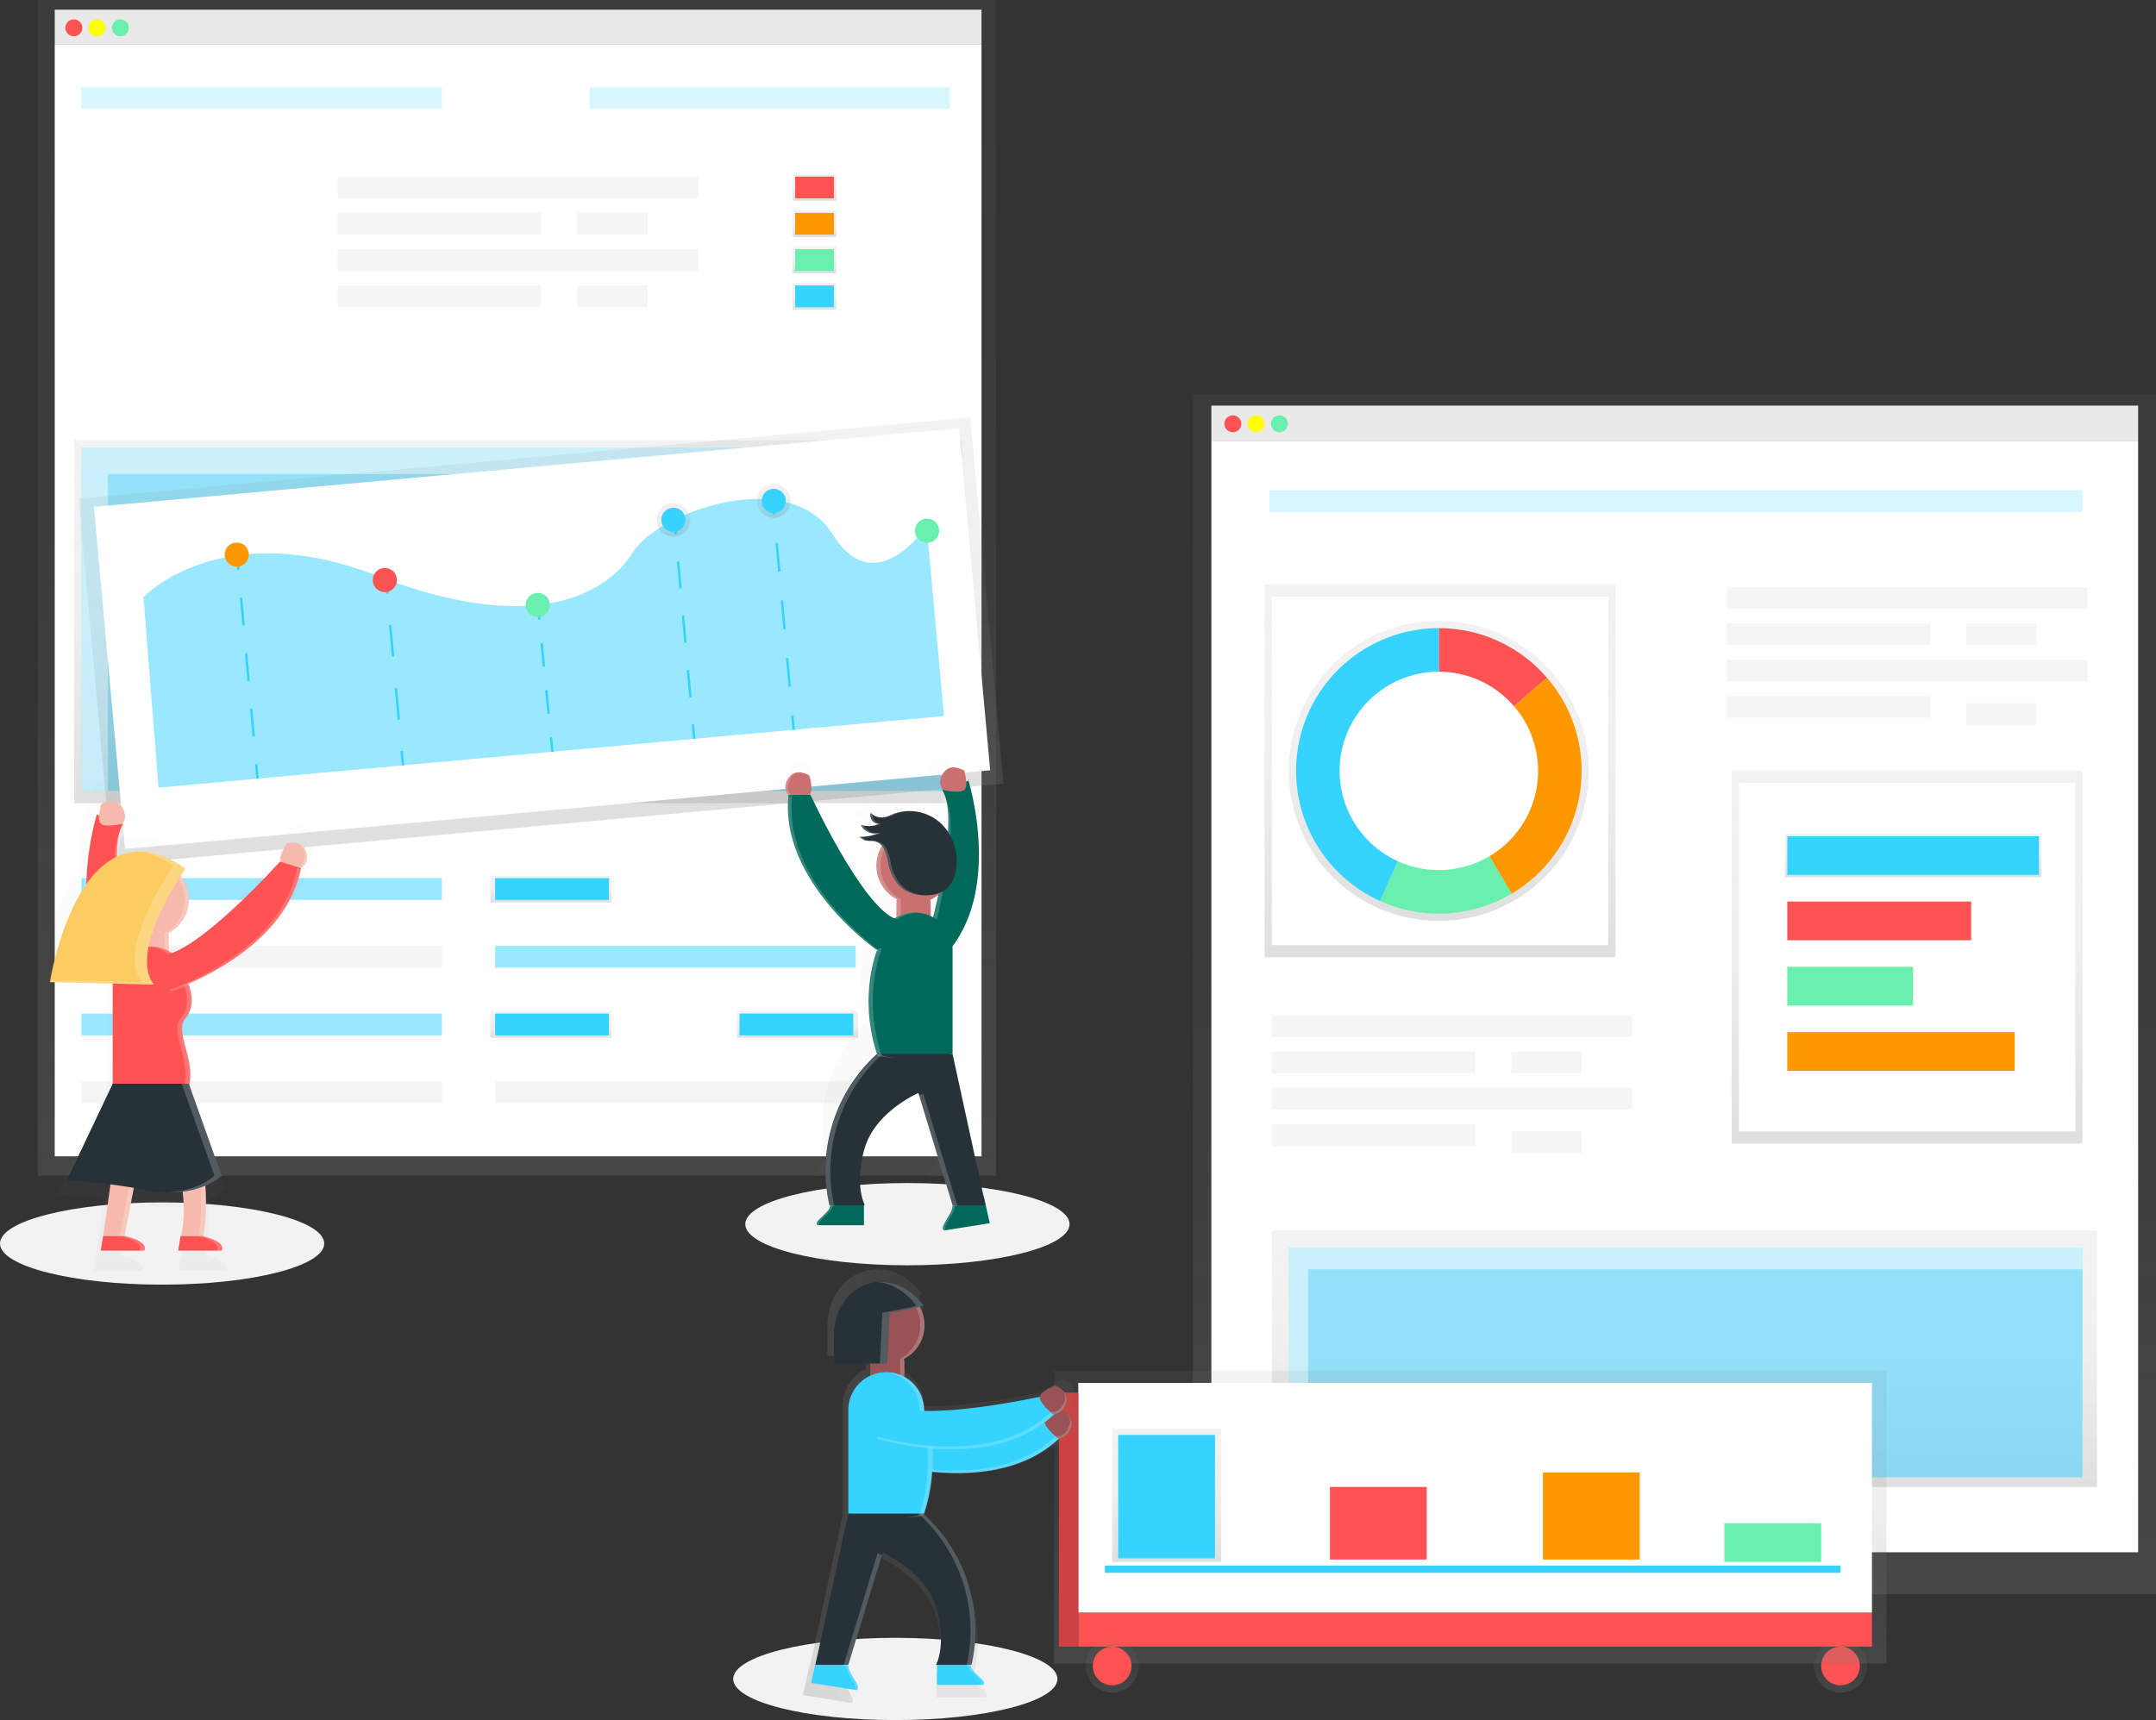 <svg id="ea98fdbc-a252-4665-af64-abf278d5674c" data-name="Layer 1" xmlns="http://www.w3.org/2000/svg" xmlns:xlink="http://www.w3.org/1999/xlink" width="891" height="711.05" viewBox="0 0 891 711.05"><rect x="0" y="0" width="891" height="711.05" fill="#333333" stroke="none"/><defs><linearGradient id="9b3bd20d-94b1-4b89-8689-3658f931a37a" x1="213.62" y1="486" x2="213.62" gradientUnits="userSpaceOnUse"><stop offset="0" stop-color="gray" stop-opacity="0.25"/><stop offset="0.54" stop-color="gray" stop-opacity="0.12"/><stop offset="1" stop-color="gray" stop-opacity="0.1"/></linearGradient><linearGradient id="3648b6f2-24b3-4612-9b51-2b94a6a7f037" x1="227.62" y1="373" x2="227.62" y2="362" xlink:href="#9b3bd20d-94b1-4b89-8689-3658f931a37a"/><linearGradient id="b464c917-b78b-4380-985f-dbae11a5e44a" x1="227.62" y1="429" x2="227.62" y2="418" xlink:href="#9b3bd20d-94b1-4b89-8689-3658f931a37a"/><linearGradient id="72466b91-2539-4c80-b1ac-c07906bc8925" x1="329.62" y1="429" x2="329.62" y2="418" xlink:href="#9b3bd20d-94b1-4b89-8689-3658f931a37a"/><linearGradient id="78890ed7-d917-4391-91b4-37ee3fc8ca06" x1="336.62" y1="83" x2="336.62" y2="72" xlink:href="#9b3bd20d-94b1-4b89-8689-3658f931a37a"/><linearGradient id="d0ac5340-3428-4a2e-9340-0c5bb4adc0ec" x1="336.62" y1="98" x2="336.62" y2="87" xlink:href="#9b3bd20d-94b1-4b89-8689-3658f931a37a"/><linearGradient id="7bf349c6-21a0-4377-b038-17309d0b4fe9" x1="336.62" y1="113" x2="336.62" y2="102" xlink:href="#9b3bd20d-94b1-4b89-8689-3658f931a37a"/><linearGradient id="310c22dd-2978-41dd-b208-5581767f53d7" x1="336.62" y1="128" x2="336.62" y2="117" xlink:href="#9b3bd20d-94b1-4b89-8689-3658f931a37a"/><linearGradient id="9f8eec2a-ad59-4d16-9789-23c241b0441e" x1="214.12" y1="332" x2="214.12" y2="182" xlink:href="#9b3bd20d-94b1-4b89-8689-3658f931a37a"/><linearGradient id="f597f65b-8391-4099-8606-ddd6c1074545" x1="383.9" y1="435.3" x2="383.9" y2="283.3" gradientTransform="translate(-5.78 0.18)" xlink:href="#9b3bd20d-94b1-4b89-8689-3658f931a37a"/><linearGradient id="536b70eb-a08e-4f57-b7a7-caae76ee659a" x1="442.9" y1="321.3" x2="442.9" y2="307.3" gradientTransform="translate(-10.11 -4.98)" xlink:href="#9b3bd20d-94b1-4b89-8689-3658f931a37a"/><linearGradient id="6a8945d3-e2ea-4790-bfb4-dc06924cb8b4" x1="484.9" y1="317.3" x2="484.9" y2="303.3" gradientTransform="translate(-10.64 -8.78)" xlink:href="#9b3bd20d-94b1-4b89-8689-3658f931a37a"/><linearGradient id="1fa4c350-6ac8-4471-a2c1-5350628064fb" x1="547.96" y1="413.42" x2="547.96" y2="413.16" xlink:href="#9b3bd20d-94b1-4b89-8689-3658f931a37a"/><linearGradient id="4c1eb33a-694b-43df-a00c-843591e6cad6" x1="517.63" y1="581.29" x2="517.63" y2="408.48" xlink:href="#9b3bd20d-94b1-4b89-8689-3658f931a37a"/><linearGradient id="dca23823-ed36-4339-a791-14813e0bdcff" x1="191.31" y1="423.33" x2="191.31" y2="423.02" xlink:href="#9b3bd20d-94b1-4b89-8689-3658f931a37a"/><linearGradient id="88a18300-a7c9-44fe-be2f-c3664a6015d6" x1="228.23" y1="619.83" x2="228.23" y2="417.36" xlink:href="#9b3bd20d-94b1-4b89-8689-3658f931a37a"/><linearGradient id="9a3d7bb1-47c0-4ca8-a076-fba8f746a389" x1="692" y1="659.05" x2="692" y2="163.05" xlink:href="#9b3bd20d-94b1-4b89-8689-3658f931a37a"/><linearGradient id="89aca64f-6823-4107-b0e5-363f57c50e19" x1="595.12" y1="395.68" x2="595.12" y2="241.68" xlink:href="#9b3bd20d-94b1-4b89-8689-3658f931a37a"/><linearGradient id="244838b0-6b94-4a4f-974c-f4ebcd2d6e43" x1="788.12" y1="472.68" x2="788.12" y2="318.68" xlink:href="#9b3bd20d-94b1-4b89-8689-3658f931a37a"/><linearGradient id="a95129aa-3a9b-452b-80f4-39c8b969ae6a" x1="696.12" y1="614.68" x2="696.12" y2="508.68" xlink:href="#9b3bd20d-94b1-4b89-8689-3658f931a37a"/><linearGradient id="09992bb0-0588-4d4c-95c8-1ad271d94435" x1="749.12" y1="475.15" x2="749.12" y2="351.15" xlink:href="#9b3bd20d-94b1-4b89-8689-3658f931a37a"/><linearGradient id="e976fbab-c7be-4f98-b33a-a56658b85843" x1="790.62" y1="362.68" x2="790.62" y2="344.68" xlink:href="#9b3bd20d-94b1-4b89-8689-3658f931a37a"/><linearGradient id="294b6eda-21ba-4cef-8333-d7c4aaac1d9e" x1="760.62" y1="699.68" x2="760.62" y2="677.68" xlink:href="#9b3bd20d-94b1-4b89-8689-3658f931a37a"/><linearGradient id="065b80c5-77d7-4835-9968-dbf0ab7011d1" x1="607.62" y1="687.68" x2="607.62" y2="566.68" xlink:href="#9b3bd20d-94b1-4b89-8689-3658f931a37a"/><linearGradient id="2a3369eb-9ffa-44ee-b4f3-0d72059a1e3a" x1="608.62" y1="648.68" x2="608.62" y2="648.68" xlink:href="#9b3bd20d-94b1-4b89-8689-3658f931a37a"/><linearGradient id="327d5fd3-480a-4895-a6c0-ce7eb7e65eff" x1="482.12" y1="645.68" x2="482.12" y2="590.68" xlink:href="#9b3bd20d-94b1-4b89-8689-3658f931a37a"/><linearGradient id="47ebed85-0f1a-4564-9c94-c36bbc13acdd" x1="459.62" y1="699.68" x2="459.62" y2="677.68" xlink:href="#9b3bd20d-94b1-4b89-8689-3658f931a37a"/><linearGradient id="2b699f83-9fbb-4b6d-8a24-a3f0d4476570" x1="486.35" y1="708.79" x2="600.65" y2="708.79" xlink:href="#9b3bd20d-94b1-4b89-8689-3658f931a37a"/></defs><title>data</title><ellipse cx="370" cy="694.05" rx="67" ry="17" fill="#f2f2f2"/><ellipse cx="375" cy="506.05" rx="67" ry="17" fill="#f2f2f2"/><ellipse cx="67" cy="514.05" rx="67" ry="17" fill="#f2f2f2"/><rect x="22.62" y="4" width="383" height="14.5" fill="#f5f5f5"/><rect x="15.62" width="396" height="486" fill="url(#9b3bd20d-94b1-4b89-8689-3658f931a37a)"/><rect x="22.62" y="18.5" width="383" height="459.5" fill="#fff"/><circle cx="30.5" cy="11.5" r="3.5" fill="#ff5252"/><circle cx="40.12" cy="11.5" r="3.5" fill="#ff0"/><circle cx="49.75" cy="11.5" r="3.5" fill="#69f0ae"/><g opacity="0.2"><rect x="33.62" y="36" width="149" height="9" fill="#36d3ff"/></g><rect x="139.62" y="73" width="149" height="9" fill="#f5f5f5"/><rect x="33.62" y="363" width="149" height="9" fill="#36d3ff" opacity="0.5"/><rect x="202.62" y="362" width="50" height="11" fill="url(#3648b6f2-24b3-4612-9b51-2b94a6a7f037)"/><rect x="202.62" y="418" width="50" height="11" fill="url(#b464c917-b78b-4380-985f-dbae11a5e44a)"/><rect x="304.62" y="418" width="50" height="11" fill="url(#72466b91-2539-4c80-b1ac-c07906bc8925)"/><rect x="204.62" y="363" width="47" height="9" fill="#36d3ff"/><rect x="204.62" y="419" width="47" height="9" fill="#36d3ff"/><rect x="305.62" y="419" width="47" height="9" fill="#36d3ff"/><rect x="33.62" y="391" width="149" height="9" fill="#f5f5f5"/><rect x="204.62" y="391" width="149" height="9" fill="#36d3ff" opacity="0.5"/><rect x="204.62" y="447" width="149" height="9" fill="#f5f5f5"/><rect x="33.62" y="419" width="149" height="9" fill="#36d3ff" opacity="0.5"/><rect x="33.62" y="447" width="149" height="9" fill="#f5f5f5"/><rect x="139.62" y="88" width="84" height="9" fill="#f5f5f5"/><rect x="238.62" y="88" width="29" height="9" fill="#f5f5f5"/><rect x="139.62" y="118" width="84" height="9" fill="#f5f5f5"/><rect x="238.62" y="118" width="29" height="9" fill="#f5f5f5"/><rect x="139.62" y="103" width="149" height="9" fill="#f5f5f5"/><g opacity="0.2"><rect x="243.62" y="36" width="149" height="9" fill="#36d3ff"/></g><rect x="327.62" y="72" width="18" height="11" fill="url(#78890ed7-d917-4391-91b4-37ee3fc8ca06)"/><rect x="327.62" y="87" width="18" height="11" fill="url(#d0ac5340-3428-4a2e-9340-0c5bb4adc0ec)"/><rect x="327.62" y="102" width="18" height="11" fill="url(#7bf349c6-21a0-4377-b038-17309d0b4fe9)"/><rect x="328.62" y="73" width="16" height="9" fill="#ff5252"/><rect x="328.62" y="88" width="16" height="9" fill="#ff9800"/><rect x="328.62" y="103" width="16" height="9" fill="#69f0ae"/><rect x="327.62" y="117" width="18" height="11" fill="url(#310c22dd-2978-41dd-b208-5581767f53d7)"/><rect x="328.62" y="118" width="16" height="9" fill="#36d3ff"/><rect x="30.62" y="182" width="367" height="150" fill="url(#9f8eec2a-ad59-4d16-9789-23c241b0441e)"/><rect x="33.62" y="185" width="359" height="142" fill="#36d3ff" opacity="0.5"/><polygon points="44.62 196 392.62 196 392.62 185 33.62 185 33.62 327 44.62 327 44.62 196" fill="#fff" opacity="0.5"/><rect x="193.12" y="283.48" width="370" height="152" transform="translate(-185.54 -58.7) rotate(-5.2)" fill="url(#f597f65b-8391-4099-8606-ddd6c1074545)"/><rect x="199.03" y="287.43" width="359" height="142" transform="translate(-185.45 -58.67) rotate(-5.2)" fill="#fff"/><path d="M220,420.07,213.8,341.3s32-34,96.6-8.8,95.06,7.41,105.56-9.61,65-36,82.66-7.53,38.84-3.54,38.84-3.54l7.16,78.67Z" transform="translate(-154.5 -94.48)" fill="#36d3ff" opacity="0.5"/><line x1="98.03" y1="229.66" x2="98.57" y2="235.64" fill="none" stroke="#36d3ff" stroke-miterlimit="10"/><line x1="99.62" y1="247.1" x2="105.36" y2="310.16" fill="none" stroke="#36d3ff" stroke-miterlimit="10" stroke-dasharray="11.51 11.51"/><line x1="105.88" y1="315.89" x2="106.43" y2="321.86" fill="none" stroke="#36d3ff" stroke-miterlimit="10"/><line x1="159.52" y1="239.42" x2="160.07" y2="245.39" fill="none" stroke="#36d3ff" stroke-miterlimit="10"/><line x1="161.25" y1="258.4" x2="165.4" y2="303.91" fill="none" stroke="#36d3ff" stroke-miterlimit="10" stroke-dasharray="13.06 13.06"/><line x1="165.99" y1="310.41" x2="166.53" y2="316.39" fill="none" stroke="#36d3ff" stroke-miterlimit="10"/><line x1="222.26" y1="250.1" x2="222.86" y2="256.07" fill="none" stroke="#36d3ff" stroke-miterlimit="10"/><line x1="223.83" y1="265.82" x2="227.21" y2="299.92" fill="none" stroke="#36d3ff" stroke-miterlimit="10" stroke-dasharray="9.79 9.79"/><line x1="227.7" y1="304.79" x2="228.29" y2="310.77" fill="none" stroke="#36d3ff" stroke-miterlimit="10"/><line x1="278.65" y1="214.84" x2="279.19" y2="220.82" fill="none" stroke="#36d3ff" stroke-miterlimit="10"/><line x1="280.21" y1="232.05" x2="285.84" y2="293.84" fill="none" stroke="#36d3ff" stroke-miterlimit="10" stroke-dasharray="11.28 11.28"/><line x1="286.35" y1="299.45" x2="286.9" y2="305.43" fill="none" stroke="#36d3ff" stroke-miterlimit="10"/><line x1="319.35" y1="206.59" x2="319.89" y2="212.56" fill="none" stroke="#36d3ff" stroke-miterlimit="10"/><line x1="320.97" y1="224.44" x2="326.92" y2="289.77" fill="none" stroke="#36d3ff" stroke-miterlimit="10" stroke-dasharray="11.93 11.93"/><line x1="327.46" y1="295.71" x2="328.01" y2="301.68" fill="none" stroke="#36d3ff" stroke-miterlimit="10"/><circle cx="252.36" cy="323.73" r="5" transform="translate(-182.82 -70.25) rotate(-5.2)" fill="#ff9800"/><circle cx="313.56" cy="334.23" r="5" transform="translate(-183.52 -64.66) rotate(-5.2)" fill="#ff5252"/><circle cx="376.76" cy="344.54" r="5" transform="translate(-184.19 -58.89) rotate(-5.2)" fill="#69f0ae"/><circle cx="432.8" cy="309.31" r="7" transform="translate(-180.77 -53.95) rotate(-5.2)" fill="url(#536b70eb-a08e-4f57-b7a7-caae76ee659a)"/><circle cx="474.26" cy="301.52" r="7" transform="translate(-179.89 -50.22) rotate(-5.2)" fill="url(#6a8945d3-e2ea-4790-bfb4-dc06924cb8b4)"/><circle cx="432.8" cy="309.31" r="5" transform="translate(-180.77 -53.95) rotate(-5.2)" fill="#36d3ff"/><circle cx="474.26" cy="301.52" r="5" transform="translate(-179.89 -50.22) rotate(-5.2)" fill="#36d3ff"/><circle cx="537.64" cy="313.82" r="5" transform="translate(-180.75 -44.42) rotate(-5.2)" fill="#69f0ae"/><g opacity="0.2"><path d="M547.76,413.2l.07.23C548.6,413,547.76,413.2,547.76,413.2Z" transform="translate(-154.5 -94.48)" fill="url(#1fa4c350-6ac8-4471-a2c1-5350628064fb)"/></g><g opacity="0.2"><path d="M539.48,581.18l16.28-2.63-2.24-10h0l0-.14h-.06l-11.54-53V476.76a14.26,14.26,0,0,0-.08-1.47c17.24-22.86,7-58.73,6-61.86-.18.09-.45.21-.83.36a21.06,21.06,0,0,0-.79-4.13s-5-3.18-7.73.91c-2.38,3.57-.61,5.75-.12,6.26l-.34.11a11.52,11.52,0,0,1,1.58,3.94,8.65,8.65,0,0,0-.54-1c-.63-.11-1-.21-1-.21l-.12-.11-.34.11c1.73,2.53,2.34,7,2.26,12.3a17.36,17.36,0,0,0-2-2.31,17.65,17.65,0,0,0-11.7-4.88h-.83q-.68,0-1.36.09l-.34,0-.57.08-.65.12-.47.1-.81.22-.3.09c-.34.11-.67.22-1,.35a17.24,17.24,0,0,1-3.43,1.24c-.16,0-.32,0-.49.05h0a5.72,5.72,0,0,1-3.75-1.07l-.36-.28a5.29,5.29,0,0,1-.39-.37,2.54,2.54,0,0,0-.17,1.09,3.35,3.35,0,0,0,1.17,2.27,3.17,3.17,0,0,0,.62.42,2.68,2.68,0,0,0,1.06.3h.38l-.09,0c-.23.11-.46.21-.7.3l-.05,0c-.26.09-.51.17-.78.24h0a8.68,8.68,0,0,1-4,.06h0l-.43-.1c-.21-.06-.43-.12-.63-.19a4.8,4.8,0,0,0,.22.44l.08.13.18.28.11.14.2.25.12.13.25.25.1.09.37.31.13.09.27.19.18.11.24.14.2.1.25.11.21.09.28.1.35.1.26.07.25,0,.23,0,.26,0h1a5,5,0,0,0,1.5-.37l-.92.38h0l-.46.16-.47.17-.47.14-.48.14-.47.12-.5.12-.46.09-.53.09-.44.07-.57.07-.41,0-.65,0-.34,0h-1a4.21,4.21,0,0,1,1.51.8,4,4,0,0,0,.93.5,3.59,3.59,0,0,0,.45.1l.13,0,.32,0h1.35l.44,0a6.54,6.54,0,0,1,2.59.83,4.65,4.65,0,0,1,1.11,1c-.14.23-.28.45-.4.69s-.21.4-.31.61q-.3.62-.53,1.27a14.08,14.08,0,0,0-.86,4.85c0,.31,0,.61,0,.91,0,.08,0,.17,0,.25q0,.36.08.72l0,.19q.06.44.16.87l0,.17q.08.36.18.71l.06.21a14,14,0,0,0,.61,1.66l.07.16q.17.37.35.72l0,.07q.22.4.46.79l0,.06q.22.36.47.7l.06.08a14.17,14.17,0,0,0,1.17,1.41l0,0a14.14,14.14,0,0,0,3.77,2.83,6.3,6.3,0,0,0-.11.65h0a6.36,6.36,0,0,0,0,.68v5.28q-.45.24-.88.51c-12.53-5.69-31.19-46-31.19-46h-.45c1.82-1.36,0-7.28,0-7.28a8.54,8.54,0,0,0-3.5-1.16h-1l-.18,0-.13,0-.18,0-.12,0-.2.06-.1,0-.3.11h0l-.28.13-.1.05-.19.11L482,411l-.18.12-.11.09-.17.14-.11.1-.17.16-.1.11-.17.2-.08.1-.25.34c-2.73,4.09,0,6.37,0,6.37a40.74,40.74,0,0,0-.25,4.75c-.2,29.46,31.33,52.29,32.94,53.43-.71,1.84-6.57,18.14.07,38.49a.65.65,0,0,0,.08.14,59.08,59.08,0,0,0-17.72,55.88l.13.61h.29a4,4,0,0,1-.11.4,4.59,4.59,0,0,1-.29.7,5.43,5.43,0,0,1-.73,1.07l0,0c-.31.36-.67.72-1.05,1.09l-.4.38c-1.59,1.52-3.2,3-2,3.6h17.21v-7.51h.3s-.12-.23-.3-.68V571h-.06c-.9-2.32-3-9.5.36-20.56,4.09-13.65,20-20.47,20-20.47l.29,1-.06,0,12.48,41c0,.16,0,.32-.05.49a6.67,6.67,0,0,1-.27,1.14,7.25,7.25,0,0,1-.34.84c-.77,1.59-2.1,3.46-2.68,4.86a4.71,4.71,0,0,0-.21.59,1.82,1.82,0,0,0-.07.7.81.81,0,0,0,.53.67h0l.23,0,.48-.08Zm-4.82-116.73q-.47-.26-1-.49V459a6.32,6.32,0,0,0-.11-1.13,14.11,14.11,0,0,0,3-1.93C535.95,459,535.28,461.93,534.67,464.45Z" transform="translate(-154.5 -94.48)" fill="url(#4c1eb33a-694b-43df-a00c-843591e6cad6)"/></g><path d="M480.38,423.09s-3-2.52,0-7.06,8.57-1,8.57-1,2,6.55,0,8.06S480.38,423.09,480.38,423.09Z" transform="translate(-154.5 -94.48)" fill="#ca7070"/><path id="cbb1ca8a-3a06-4d8d-9881-c3637d2b9b50" data-name="&lt;Path&gt;" d="M511.54,591.75H497.65a4.56,4.56,0,0,1-1.31,3.57c-1.87,2.16-5.63,4.77-3.86,5.66h19.06Z" transform="translate(-154.5 -94.48)" fill="#00695c"/><path d="M497.35,595.32a4.56,4.56,0,0,0,1.31-3.57h-1a4.56,4.56,0,0,1-1.31,3.57c-1.87,2.16-5.63,4.77-3.86,5.66h1C491.72,600.09,495.48,597.49,497.35,595.32Z" transform="translate(-154.5 -94.48)" fill="#fff" opacity="0.2"/><path id="ec846da8-b8c9-4838-98ee-b96510078eab" data-name="&lt;Path&gt;" d="M561,588.89,548,591a6.62,6.62,0,0,1-.59,4.58c-1.42,3-4.61,6.74-2.69,7.55l18.82-3Z" transform="translate(-154.5 -94.48)" fill="#00695c"/><path d="M554.66,416.94s14.87,46.91-10.07,72.88l-7.2-5.51s14.74-51.2,6.49-63.22C558.44,416.24,554.66,416.94,554.66,416.94Z" transform="translate(-154.5 -94.48)" fill="#00695c"/><path d="M544.38,421.08s-3-2.52,0-7.06,8.57-1,8.57-1,2,6.55,0,8.06S544.38,421.08,544.38,421.08Z" transform="translate(-154.5 -94.48)" fill="#ca7070"/><path d="M548.41,595.59A6.62,6.62,0,0,0,549,591L561,589l0-.16L548,591a6.62,6.62,0,0,1-.59,4.58c-1.42,3-4.61,6.74-2.69,7.55l.79-.13C544.08,602,547.05,598.41,548.41,595.59Z" transform="translate(-154.5 -94.48)" fill="#fff" opacity="0.2"/><rect x="370.48" y="366.16" width="14.11" height="20.91" rx="7.06" ry="7.06" fill="#ca7070"/><path d="M538.4,487.33s14.56-50.57,6.63-63c-.7-.13-1.15-.23-1.15-.23l-.13-.12-.37.12c8.25,12-6.49,63.22-6.49,63.22l7.2,5.51.63-.68Z" transform="translate(-154.5 -94.48)" fill="#fff" opacity="0.2"/><circle cx="377.79" cy="357.85" r="15.62" fill="#ca7070"/><path d="M526.74,474.5v-6.8a7,7,0,0,1,.16-1.48,15.62,15.62,0,0,1,6.26-29.49l-.88,0a15.62,15.62,0,0,0-7.15,29.51,7,7,0,0,0-.16,1.48v6.8a7,7,0,0,0,7.94,7A7.08,7.08,0,0,1,526.74,474.5Z" transform="translate(-154.5 -94.48)" fill="#fff" opacity="0.2"/><path d="M548.16,530.18s-30.13,3.4-31.24,0c-7.81-23.94,0-42.83,0-42.83a15.62,15.62,0,0,1,15.62-15.62h0a15.62,15.62,0,0,1,15.62,15.62Z" transform="translate(-154.5 -94.48)" fill="#00695c"/><path d="M548.16,530.18l13.61,62.49H548.16l-14.11-46.36s-17.64,7.56-22.17,22.68,0,23.68,0,23.68H497.26l-.15-.68a65,65,0,0,1,19.8-61.81h0" transform="translate(-154.5 -94.48)" fill="#263238"/><path d="M518.68,530.18c-7.81-23.94,0-42.83,0-42.83a15.62,15.62,0,0,1,14.61-15.59c-.33,0-.67,0-1,0h0a15.62,15.62,0,0,0-15.62,15.62s-7.81,18.9,0,42.83c.4,1.22,4.52,1.56,9.64,1.51C522.15,531.63,519,531.23,518.68,530.18Z" transform="translate(-154.5 -94.48)" fill="#fff" opacity="0.2"/><path d="M516.67,487.09s-40.31-28.22-36.28-64h9.07S511.12,470,525,474.5,516.67,487.09,516.67,487.09Z" transform="translate(-154.5 -94.48)" fill="#00695c"/><g opacity="0.2"><path d="M534.31,547.41l13.85,45.51h2l-14.11-46.36S535.4,546.84,534.31,547.41Z" transform="translate(-154.5 -94.48)" fill="#fff"/><path d="M518.93,530.43h-2a65,65,0,0,0-19.8,61.81l.15.68h2l-.15-.68A65,65,0,0,1,518.93,530.43Z" transform="translate(-154.5 -94.48)" fill="#fff"/></g><path d="M481.9,423.6h-1.51c-4,35.78,36.28,64,36.28,64l1-.38C513,483.77,478.13,457,481.9,423.6Z" transform="translate(-154.5 -94.48)" fill="#fff" opacity="0.2"/><path d="M519.83,445.35a25.85,25.85,0,0,1,1.82,6.29c1,4.38,3.26,8.75,7.15,11a15.87,15.87,0,0,0,7,1.91c3.72.23,7.75-.49,10.38-3.13a12.86,12.86,0,0,0,3.17-6.39,21.63,21.63,0,0,0-5.69-19.88,19.19,19.19,0,0,0-20-4.19,19.1,19.1,0,0,1-3.79,1.38,6.31,6.31,0,0,1-5.53-1.84,3.49,3.49,0,0,0,3.37,4.52,9.73,9.73,0,0,1-7.46.4,6.33,6.33,0,0,0,8,3.19,21.32,21.32,0,0,1-9,1.84c.65,0,1.92,1.2,2.71,1.44a17.18,17.18,0,0,0,3,.21A5.82,5.82,0,0,1,519.83,445.35Z" transform="translate(-154.5 -94.48)" fill="#263238"/><g opacity="0.2"><path d="M517.75,435a9.63,9.63,0,0,1-3.7.95,9.7,9.7,0,0,0,4.71-.95,3.53,3.53,0,0,1-3.54-3.81,5.94,5.94,0,0,1-.84-.71A3.49,3.49,0,0,0,517.75,435Z" transform="translate(-154.5 -94.48)" fill="#fff"/><path d="M520.91,432.35a19.1,19.1,0,0,0,3.79-1.38,17.38,17.38,0,0,1,6-1.21,17.56,17.56,0,0,0-7,1.21,19.1,19.1,0,0,1-3.79,1.38c-.18,0-.36,0-.54.06A6,6,0,0,0,520.91,432.35Z" transform="translate(-154.5 -94.48)" fill="#fff"/><path d="M512.92,441.9c-.79-.23-2.06-1.42-2.71-1.44a21.32,21.32,0,0,0,9-1.84,5.58,5.58,0,0,1-2,.42,21.33,21.33,0,0,1-8,1.42c.65,0,1.92,1.2,2.71,1.44a6.71,6.71,0,0,0,2.1.17A4.38,4.38,0,0,1,512.92,441.9Z" transform="translate(-154.5 -94.48)" fill="#fff"/><path d="M536.83,464.56a15.87,15.87,0,0,1-7-1.91c-3.89-2.27-6.11-6.64-7.15-11a25.85,25.85,0,0,0-1.82-6.29,5.82,5.82,0,0,0-4.93-3.23,10.07,10.07,0,0,0-1.5,0l.49,0a5.82,5.82,0,0,1,4.93,3.23,25.85,25.85,0,0,1,1.82,6.29c1,4.38,3.26,8.75,7.15,11a15.87,15.87,0,0,0,7,1.91c.58,0,1.16,0,1.75,0Z" transform="translate(-154.5 -94.48)" fill="#fff"/><path d="M516.58,439a6.38,6.38,0,0,1-5.12-3.27,9.32,9.32,0,0,1-1.17-.33A6.38,6.38,0,0,0,516.58,439Z" transform="translate(-154.5 -94.48)" fill="#fff"/></g><path d="M481.39,423.09s-3-2.52,0-7.06a4.83,4.83,0,0,1,3.74-2.29,4.9,4.9,0,0,0-4.74,2.29c-3,4.54,0,7.06,0,7.06a27.32,27.32,0,0,0,5.93.66A29.83,29.83,0,0,1,481.39,423.09Z" transform="translate(-154.5 -94.48)" fill="#fff" opacity="0.2"/><g opacity="0.2"><path d="M191.47,423.33l.08-.27S190.53,422.86,191.47,423.33Z" transform="translate(-154.5 -94.48)" fill="url(#dca23823-ed36-4339-a791-14813e0bdcff)"/></g><g opacity="0.2"><path d="M285.7,440.09a6.59,6.59,0,0,0-.36-.93c0-.1-.1-.18-.15-.27a5.61,5.61,0,0,0-.3-.52l-.2-.26a5.06,5.06,0,0,0-.33-.39l-.23-.23c-.12-.11-.24-.21-.36-.3l-.25-.18-.4-.24-.25-.13-.45-.19-.23-.09q-.32-.11-.65-.18h0a10.33,10.33,0,0,0-4.39.12s-4.19,6.18-2.58,8.4l-.53-.16s-31.13,34.74-48.69,41.19q-.67-.46-1.39-.86v-6.5a7.67,7.67,0,0,0,0-.82v0a7.6,7.6,0,0,0-.13-.77l.13-.07.52-.29.75-.46.48-.31q.54-.37,1-.78l.39-.34c.24-.2.47-.41.69-.63l.4-.39q.42-.43.8-.88l.28-.34q.36-.45.69-.92l.28-.42q.3-.46.57-.94l.18-.31c.22-.41.43-.84.61-1.28l.16-.39q.21-.53.39-1.07c0-.13.09-.25.12-.38.14-.47.27-.94.37-1.43,0-.1,0-.19.05-.29q.12-.61.19-1.24c0-.14,0-.28,0-.42,0-.51.08-1,.08-1.55a17,17,0,0,0-3.78-10.69c1.33-2.08,2.2-3.31,2.2-3.31-.8-.55-1.59-1.05-2.37-1.54l-.76-.45c-.52-.31-1-.62-1.56-.9l-.87-.46c-.47-.25-.93-.49-1.39-.71l-.89-.41-1.33-.58-.87-.35c-.44-.17-.88-.33-1.31-.48l-.82-.28c-.45-.14-.9-.27-1.34-.39l-.73-.2c-.5-.12-1-.22-1.49-.32l-.53-.11c-.67-.12-1.33-.21-2-.27h0a23.71,23.71,0,0,0-12,1.84c.2-4.78,1-8.72,2.68-11.16l-.41-.14-.14.14s-.49.11-1.26.25a10.44,10.44,0,0,0-.65,1.21,13.91,13.91,0,0,1,1.91-4.76l-.41-.14c.59-.61,2.73-3.24-.14-7.55-3.3-4.94-9.34-1.1-9.34-1.1a25.56,25.56,0,0,0-.94,5c-.46-.19-.79-.33-1-.44a124.5,124.5,0,0,0-4.69,31.36c-10.89,15.46-15.39,38.28-16.27,43.2h0l-.07.39v0c-.06.36-.09.55-.09.55l28.31.66c0,.1,0,.19,0,.29v44.83L178,588.22s7.84.25,19.64,1.76l-3.26,23.31h0l-1.09,6.54h19.62c2.18-4.36-8.72-6.54-8.72-6.54h-.24l4.25-21.75q2.82.47,5.8,1a56.81,56.81,0,0,0,8.83,1h0a46.94,46.94,0,0,0,7.35-.32c1.44,11.79-.45,18.83-.81,20h-.11l-1.09,6.54h19.62c1.9-3.8-6.14-5.95-8.23-6.43l.09-.64a109.41,109.41,0,0,0,.77-22.2,26.87,26.87,0,0,0,7-4.17l0,0,.27-.24,0,0,.08-.08-14.61-41c2.73-11.6-6.77-23.78-1.7-29.87s2-13.86,1.4-15.19c13.72-6,41.45-21,49.23-47a49.17,49.17,0,0,0,1.39-5.57S287.4,445.78,285.7,440.09Z" transform="translate(-154.5 -94.48)" fill="url(#88a18300-a7c9-44fe-be2f-c3664a6015d6)"/></g><path d="M194.58,430.94s-14.87,46.91,10.07,72.88l7.2-5.51s-14.74-51.2-6.49-63.22C190.8,430.24,194.58,430.94,194.58,430.94Z" transform="translate(-154.5 -94.48)" fill="#ff5252"/><path d="M204.86,435.08s3-2.52,0-7.06-8.57-1-8.57-1-2,6.55,0,8.06S204.86,435.08,204.86,435.08Z" transform="translate(-154.5 -94.48)" fill="#f6b9ad"/><rect x="210.15" y="474.64" width="14.11" height="20.91" rx="7.06" ry="7.06" transform="translate(279.91 875.71) rotate(180)" fill="#f6b9ad"/><path d="M210.84,501.33s-14.56-50.57-6.63-63c.7-.13,1.15-.23,1.15-.23l.13-.12.37.12c-8.25,12,6.49,63.22,6.49,63.22l-7.2,5.51-.63-.68Z" transform="translate(-154.5 -94.48)" fill="#fff" opacity="0.2"/><circle cx="62.45" cy="371.85" r="15.62" fill="#f6b9ad"/><path d="M222.5,488.5v-6.8a7,7,0,0,0-.16-1.48,15.62,15.62,0,0,0-6.26-29.49l.88,0a15.62,15.62,0,0,1,7.15,29.51,7,7,0,0,1,.16,1.48v6.8a7,7,0,0,1-7.94,7A7.08,7.08,0,0,0,222.5,488.5Z" transform="translate(-154.5 -94.48)" fill="#fff" opacity="0.2"/><path d="M201.08,544.18s30.13,3.4,31.24,0c3.6-11-6-22.89-1.2-28.7,5-6,1.2-14.13,1.2-14.13a15.62,15.62,0,0,0-15.62-15.62h0a15.62,15.62,0,0,0-15.62,15.62Z" transform="translate(-154.5 -94.48)" fill="#ff5252"/><path d="M231.16,515.48c5-6,1.2-14.13,1.2-14.13a15.62,15.62,0,0,0-15.62-15.62c-.34,0-.67,0-1,.05a15.61,15.61,0,0,1,14.62,15.57s3.8,8.13-1.2,14.13c-4.84,5.81,4.8,17.69,1.2,28.7-.34,1.05-3.45,1.45-7.58,1.51,5.09.05,9.19-.29,9.58-1.51C236,533.16,226.32,521.29,231.16,515.48Z" transform="translate(-154.5 -94.48)" fill="#fff" opacity="0.2"/><path d="M225.93,543.18h0c11,15.59,15.87,39.15,12.72,61.81l-.09.68h-9.39s2.91-8.57,0-23.68a37.39,37.39,0,0,0-14.24-22.68l-9.06,46.36h-8.74l8.74-62.49Z" transform="translate(-154.5 -94.48)" fill="#f6b9ad"/><path d="M278.89,453.31s3.63-1.52,2.07-6.75-7.9-3.47-7.9-3.47-3.85,5.67-2.36,7.71S278.89,453.31,278.89,453.31Z" transform="translate(-154.5 -94.48)" fill="#f6b9ad"/><path d="M225.44,503.87s46.81-15.17,53.44-50.56l-8.67-2.66s-34.45,38.46-49,38.73S225.44,503.87,225.44,503.87Z" transform="translate(-154.5 -94.48)" fill="#ff5252"/><path d="M277.29,453.35l1.45.44c-6.63,35.39-53.44,50.56-53.44,50.56l-.83-.65C230,501.78,271.11,486.36,277.29,453.35Z" transform="translate(-154.5 -94.48)" fill="#fff" opacity="0.2"/><g opacity="0.2"><path d="M212.92,559.31l-9.06,46.36h2l8.8-45A21.63,21.63,0,0,0,212.92,559.31Z" transform="translate(-154.5 -94.48)" fill="#fff"/><path d="M225.93,543.18h-2c11,15.59,15.87,39.15,12.72,61.81l-.09.68h2l.09-.68C241.8,582.33,236.95,558.77,225.93,543.18Z" transform="translate(-154.5 -94.48)" fill="#fff"/></g><path d="M277.92,453s3.63-1.52,2.07-6.75a4.83,4.83,0,0,0-2.9-3.29,4.9,4.9,0,0,1,3.86,3.58c1.56,5.22-2.07,6.75-2.07,6.75a27.32,27.32,0,0,1-5.86-1.1A29.83,29.83,0,0,0,277.92,453Z" transform="translate(-154.5 -94.48)" fill="#fff" opacity="0.2"/><path d="M201.08,542.48l-19,40a235,235,0,0,1,33,4c21,4,31-6,31-6l-13.55-38Z" transform="translate(-154.5 -94.48)" fill="#263238"/><path d="M206.12,605.48s10,2,8,6h-18l1-6Z" transform="translate(-154.5 -94.48)" fill="#ff5252"/><path d="M238.12,605.48s10,2,8,6h-18l1-6Z" transform="translate(-154.5 -94.48)" fill="#ff5252"/><path d="M231.12,453.48s-24,34-13,48l-43-1S187.12,423.48,231.12,453.48Z" transform="translate(-154.5 -94.48)" fill="#fccc63"/><path d="M231.12,453.48c-6.2-4.23-11.76-6.33-16.75-6.82a42.33,42.33,0,0,1,11.75,5.82s-24,34-13,48l-37.85-.88c-.1.57-.15.88-.15.88l43,1C207.12,487.48,231.12,453.48,231.12,453.48Z" transform="translate(-154.5 -94.48)" fill="#fff" opacity="0.2"/><path d="M232.58,542.48h-3l13.55,38s-6.46,6.45-19.9,6.91c15.47.5,22.9-6.91,22.9-6.91Z" transform="translate(-154.5 -94.48)" fill="#fff" opacity="0.2"/><path d="M206.12,605.48h-2s10,2,8,6h2C216.12,607.48,206.12,605.48,206.12,605.48Z" transform="translate(-154.5 -94.48)" fill="#fff" opacity="0.2"/><path d="M238.12,605.48h-2s10,2,8,6h2C248.12,607.48,238.12,605.48,238.12,605.48Z" transform="translate(-154.5 -94.48)" fill="#fff" opacity="0.2"/><rect x="500.62" y="167.68" width="383" height="14.5" fill="#f5f5f5"/><rect x="493" y="163.05" width="398" height="496" fill="url(#9a3d7bb1-47c0-4ca8-a076-fba8f746a389)"/><rect x="500.62" y="182.18" width="383" height="459.5" fill="#fff"/><circle cx="509.5" cy="175.18" r="3.5" fill="#ff5252"/><circle cx="519.12" cy="175.18" r="3.5" fill="#ff0"/><circle cx="528.75" cy="175.18" r="3.5" fill="#69f0ae"/><g opacity="0.2"><rect x="524.62" y="202.68" width="336" height="9" fill="#36d3ff"/></g><rect x="522.62" y="241.68" width="145" height="154" fill="url(#89aca64f-6823-4107-b0e5-363f57c50e19)"/><rect x="525.62" y="246.68" width="139" height="144" fill="#fff"/><rect x="715.62" y="318.68" width="145" height="154" fill="url(#244838b0-6b94-4a4f-974c-f4ebcd2d6e43)"/><rect x="718.62" y="323.68" width="139" height="144" fill="#fff"/><rect x="525.62" y="508.68" width="341" height="106" fill="url(#a95129aa-3a9b-452b-80f4-39c8b969ae6a)"/><rect x="532.62" y="515.68" width="328" height="95" fill="#36d3ff" opacity="0.5"/><polygon points="540.62 524.68 860.62 524.68 860.62 515.68 532.62 515.68 532.62 610.68 540.62 610.68 540.62 524.68" fill="#fff" opacity="0.5"/><path d="M796.09,372.71a62,62,0,1,0,15,40.45A61.84,61.84,0,0,0,796.09,372.71Zm-25,77.47a43,43,0,1,1,21.08-37A42.81,42.81,0,0,1,771.12,450.18Z" transform="translate(-154.5 -94.48)" fill="url(#09992bb0-0588-4d4c-95c8-1ad271d94435)"/><path d="M780.17,386.42l13.65-11.75a58.85,58.85,0,0,0-44.7-20.51v18A40.91,40.91,0,0,1,780.17,386.42Z" transform="translate(-154.5 -94.48)" fill="#ff5252"/><path d="M749.12,454.15a40.74,40.74,0,0,1-16.92-3.67l-7.43,16.41a59,59,0,0,0,54.49-3l-9.2-15.49A40.74,40.74,0,0,1,749.12,454.15Z" transform="translate(-154.5 -94.48)" fill="#69f0ae"/><path d="M808.12,413.15a58.75,58.75,0,0,0-14.3-38.49l-13.65,11.75a40.93,40.93,0,0,1-10.11,62l9.2,15.49A59,59,0,0,0,808.12,413.15Z" transform="translate(-154.5 -94.48)" fill="#ff9800"/><path d="M708.12,413.15a41,41,0,0,1,41-41v-18a59,59,0,0,0-24.35,112.74l7.43-16.41A41,41,0,0,1,708.12,413.15Z" transform="translate(-154.5 -94.48)" fill="#36d3ff"/><rect x="737.62" y="344.68" width="106" height="18" fill="url(#e976fbab-c7be-4f98-b33a-a56658b85843)"/><rect x="738.62" y="345.68" width="104" height="16" fill="#36d3ff"/><rect x="738.62" y="372.68" width="76" height="16" fill="#ff5252"/><rect x="738.62" y="399.68" width="52" height="16" fill="#69f0ae"/><rect x="738.62" y="426.68" width="94" height="16" fill="#ff9800"/><rect x="525.62" y="419.68" width="149" height="9" fill="#f5f5f5"/><rect x="525.62" y="434.68" width="84" height="9" fill="#f5f5f5"/><rect x="624.62" y="434.68" width="29" height="9" fill="#f5f5f5"/><rect x="624.62" y="467.68" width="29" height="9" fill="#f5f5f5"/><rect x="525.62" y="464.68" width="84" height="9" fill="#f5f5f5"/><rect x="525.62" y="449.68" width="149" height="9" fill="#f5f5f5"/><rect x="713.62" y="242.68" width="149" height="9" fill="#f5f5f5"/><rect x="713.62" y="257.68" width="84" height="9" fill="#f5f5f5"/><rect x="812.62" y="257.68" width="29" height="9" fill="#f5f5f5"/><rect x="812.62" y="290.68" width="29" height="9" fill="#f5f5f5"/><rect x="713.62" y="287.68" width="84" height="9" fill="#f5f5f5"/><rect x="713.62" y="272.68" width="149" height="9" fill="#f5f5f5"/><circle cx="760.62" cy="688.68" r="11" fill="url(#294b6eda-21ba-4cef-8333-d7c4aaac1d9e)"/><circle cx="760.62" cy="688.68" r="8" fill="#ff5252"/><rect x="435.62" y="566.68" width="344" height="121" fill="url(#065b80c5-77d7-4835-9968-dbf0ab7011d1)"/><rect x="445.62" y="571.68" width="328" height="95" fill="#fff"/><line x1="456.62" y1="648.68" x2="760.62" y2="648.68" stroke="#36d3ff" stroke-miterlimit="10" stroke-width="3" fill="url(#2a3369eb-9ffa-44ee-b4f3-0d72059a1e3a)"/><rect x="459.62" y="590.68" width="45" height="55" fill="url(#327d5fd3-480a-4895-a6c0-ce7eb7e65eff)"/><rect x="462.12" y="593.18" width="40" height="51" fill="#36d3ff"/><rect x="712.62" y="629.68" width="40" height="16" fill="#69f0ae"/><rect x="637.62" y="608.68" width="40" height="36" fill="#ff9800"/><rect x="549.62" y="614.68" width="40" height="30" fill="#ff5252"/><rect x="445.62" y="666.68" width="328" height="14" fill="#ff5252"/><circle cx="459.62" cy="688.68" r="11" fill="url(#47ebed85-0f1a-4564-9c94-c36bbc13acdd)"/><circle cx="459.62" cy="688.68" r="8" fill="#ff5252"/><rect x="437.62" y="575.68" width="8" height="105" fill="#ff5252"/><rect x="437.62" y="575.68" width="8" height="105" opacity="0.2"/><path d="M600.65,681.32c0-.11,0-.21,0-.32s0-.33,0-.49,0-.21-.06-.31-.07-.3-.12-.44-.06-.19-.1-.29-.12-.28-.18-.42l-.12-.25c-.08-.14-.17-.28-.26-.41l-.13-.19a6.62,6.62,0,0,0-.42-.52l0,0h0a9.62,9.62,0,0,0-2.79-2.06,8.05,8.05,0,0,0,1.79-3.08,6.42,6.42,0,0,0,.24-.94c0-.1,0-.2,0-.29a5.46,5.46,0,0,0,.05-.58c0-.11,0-.21,0-.32s0-.33,0-.49,0-.21-.06-.31-.07-.3-.12-.44-.06-.19-.1-.29-.12-.28-.18-.42l-.12-.25c-.08-.14-.17-.28-.26-.41l-.13-.19a6.62,6.62,0,0,0-.42-.52l0,0h0a10.07,10.07,0,0,0-3.55-2.4s-6.35,2.35-6.77,4.93c-4.66,1-31.82,6.65-50.47,6.2l-.14-.37a16.59,16.59,0,0,0-8.83-14.67V654.5a7.48,7.48,0,0,0,0-.8v0a7.41,7.41,0,0,0-.12-.76l.12-.07.51-.28.74-.45.47-.31q.52-.36,1-.76l.38-.33c.23-.2.45-.4.67-.61l.39-.38q.41-.42.78-.86l.27-.34q.35-.44.67-.9l.27-.41q.29-.45.56-.92l.17-.3c.22-.4.42-.82.6-1.24l.15-.38q.21-.51.38-1l.12-.37c.14-.46.26-.92.36-1.39,0-.09,0-.19.05-.28q.11-.6.18-1.21c0-.14,0-.27,0-.41,0-.5.08-1,.08-1.51a16.51,16.51,0,0,0-2.13-8.11c1.07-.26,1.72-.47,1.64-.57-.41-.55-.82-1.07-1.25-1.57l-.41-.47c-.3-.34-.59-.66-.89-1l-.48-.49c-.3-.3-.6-.58-.9-.85l-.47-.42c-.38-.32-.76-.63-1.14-.93l-.25-.2c-.46-.34-.92-.66-1.39-1l-.52-.32c-.3-.19-.61-.37-.92-.53l-.62-.32-.86-.41-.63-.28c-.3-.13-.61-.24-.92-.35l-.57-.21c-.46-.15-.92-.29-1.38-.41l-.71-.16-.77-.16-.77-.12-.71-.08-.79-.07-.68,0-.79,0q-.65,0-1.3.06h0c-10.23.84-19.19,9.77-19.19,24V655h16v5.34a16.59,16.59,0,0,0-9.64,15.05v45.51l-13.58,62.39H489l-2.67,11.91,19.16,3.1h0l.83.13c2-.86-1.35-4.89-2.86-8a8.54,8.54,0,0,1-.4-1,7.57,7.57,0,0,1-.38-1.94L517.4,739.2l-.07,0,.35-1.13s18.74,8,23.56,24.09c3.91,13,1.48,21.46.42,24.2h-.07v.16c-.21.52-.36.81-.36.81h.36v8.83h20.26c1.88-.95-2.11-3.72-4.1-6a5.67,5.67,0,0,1-1.32-2.55h.34l.16-.72a69.53,69.53,0,0,0-20.86-65.77.77.77,0,0,0,.09-.17,74.45,74.45,0,0,0,3.51-18.06c15.49,1.48,36.1.42,51.51-11.52a48,48,0,0,0,4.21-3.58c1.33-.1,3.66-.84,4.95-4.6a6.42,6.42,0,0,0,.24-.94c0-.1,0-.2,0-.29A5.46,5.46,0,0,0,600.65,681.32Z" transform="translate(-154.5 -94.48)" fill="url(#2b699f83-9fbb-4b6d-8a24-a3f0d4476570)"/><path d="M519.49,698.94s46.9,14.91,72.88-10l-5.51-7.21s-50.4,11.23-62.41,3S519.49,698.94,519.49,698.94Z" transform="translate(-154.5 -94.48)" fill="#36d3ff"/><path d="M591.05,688l.92,1.2c-26,24.92-72.88,10-72.88,10s-.12-.38-.3-1C524.38,699.87,566.81,711.28,591.05,688Z" transform="translate(-154.5 -94.48)" fill="#fff" opacity="0.2"/><path d="M591.37,688.93s3.84.87,5.61-4.28-4.4-7.42-4.4-7.42-6.43,2.37-6.41,4.89S591.37,688.93,591.37,688.93Z" transform="translate(-154.5 -94.48)" fill="#985454"/><path d="M590.76,688.12s3.84.87,5.61-4.28a4.83,4.83,0,0,0-.45-4.36,4.9,4.9,0,0,1,1.06,5.16c-1.77,5.16-5.61,4.28-5.61,4.28a27.32,27.32,0,0,1-4.12-4.31A29.83,29.83,0,0,0,590.76,688.12Z" transform="translate(-154.5 -94.48)" fill="#fff" opacity="0.2"/><path id="4635430b-7803-4f1f-9770-b56b2b482545" data-name="&lt;Path&gt;" d="M541.7,781.75h13.89a4.56,4.56,0,0,0,1.31,3.57c1.87,2.16,5.63,4.77,3.86,5.66H541.7Z" transform="translate(-154.5 -94.48)" fill="#36d3ff"/><path d="M555.89,785.32a4.56,4.56,0,0,1-1.31-3.57h1a4.56,4.56,0,0,0,1.31,3.57c1.87,2.16,5.63,4.77,3.86,5.66h-1C561.52,790.09,557.76,787.49,555.89,785.32Z" transform="translate(-154.5 -94.48)" fill="#fff" opacity="0.2"/><path id="a892faa3-7b18-4010-9d55-72c2aac7ddb8" data-name="&lt;Path&gt;" d="M492.23,778.89l13,2.13a6.62,6.62,0,0,0,.59,4.58c1.42,3,4.61,6.74,2.69,7.55l-18.82-3Z" transform="translate(-154.5 -94.48)" fill="#36d3ff"/><path d="M504.83,785.59a6.62,6.62,0,0,1-.59-4.58l-12.05-2,0-.16,13,2.13a6.62,6.62,0,0,0,.59,4.58c1.42,3,4.61,6.74,2.69,7.55l-.79-.13C509.16,792,506.19,788.41,504.83,785.59Z" transform="translate(-154.5 -94.48)" fill="#fff" opacity="0.2"/><rect x="514.15" y="650.64" width="14.11" height="20.91" rx="7.06" ry="7.06" transform="translate(887.91 1227.71) rotate(180)" fill="#985454"/><circle cx="366.45" cy="547.85" r="15.62" fill="#985454"/><path d="M526.5,664.5v-6.8a7,7,0,0,0-.16-1.48,15.62,15.62,0,0,0-6.26-29.49l.88,0a15.62,15.62,0,0,1,7.15,29.51,7,7,0,0,1,.16,1.48v6.8a7,7,0,0,1-7.94,7A7.08,7.08,0,0,0,526.5,664.5Z" transform="translate(-154.5 -94.48)" fill="#fff" opacity="0.2"/><path d="M505.08,720.18s30.13,3.4,31.24,0c7.81-23.94,0-42.83,0-42.83a15.62,15.62,0,0,0-15.62-15.62h0a15.62,15.62,0,0,0-15.62,15.62Z" transform="translate(-154.5 -94.48)" fill="#36d3ff"/><path d="M505.08,720.18l-13.61,62.49h13.61l14.11-46.36s17.64,7.56,22.17,22.68,0,23.68,0,23.68H556l.15-.68a65,65,0,0,0-19.8-61.81h0" transform="translate(-154.5 -94.48)" fill="#263238"/><path d="M534.56,720.18c7.81-23.94,0-42.83,0-42.83a15.62,15.62,0,0,0-14.61-15.59c.33,0,.67,0,1,0h0a15.62,15.62,0,0,1,15.62,15.62s7.81,18.9,0,42.83c-.4,1.22-4.52,1.56-9.64,1.51C531.09,721.63,534.22,721.23,534.56,720.18Z" transform="translate(-154.5 -94.48)" fill="#fff" opacity="0.2"/><g opacity="0.2"><path d="M518.93,737.41l-13.85,45.51h-2l14.11-46.36S517.84,736.84,518.93,737.41Z" transform="translate(-154.5 -94.48)" fill="#fff"/><path d="M534.31,720.43h2a65,65,0,0,1,19.8,61.81l-.15.68h-2l.15-.68A65,65,0,0,0,534.31,720.43Z" transform="translate(-154.5 -94.48)" fill="#fff"/></g><path d="M517.49,688.94s46.9,14.91,72.88-10l-5.51-7.21s-50.4,11.23-62.41,3S517.49,688.94,517.49,688.94Z" transform="translate(-154.5 -94.48)" fill="#36d3ff"/><path d="M589.05,678l.92,1.2c-26,24.92-72.88,10-72.88,10s-.12-.38-.3-1C522.38,689.87,564.81,701.28,589.05,678Z" transform="translate(-154.5 -94.48)" fill="#fff" opacity="0.2"/><path d="M589.37,678.93s3.84.87,5.61-4.28-4.4-7.42-4.4-7.42-6.43,2.37-6.41,4.89S589.37,678.93,589.37,678.93Z" transform="translate(-154.5 -94.48)" fill="#985454"/><path d="M588.76,678.12s3.84.87,5.61-4.28a4.83,4.83,0,0,0-.45-4.36,4.9,4.9,0,0,1,1.06,5.16c-1.77,5.16-5.61,4.28-5.61,4.28a27.32,27.32,0,0,1-4.12-4.31A29.83,29.83,0,0,0,588.76,678.12Z" transform="translate(-154.5 -94.48)" fill="#fff" opacity="0.2"/><path d="M522.12,637.15l-1,21h-22V647c0-22.39,23.67-30.89,37-12.9C536.45,634.59,522.12,637.15,522.12,637.15Z" transform="translate(-154.5 -94.48)" fill="#263238"/><path d="M517.18,624.49c5.61.46,11.38,3.52,15.94,9.67.33.44-14,3-14,3l-1,21h3l1-21s14.33-2.56,14-3C530.75,626.9,523.69,624,517.18,624.49Z" transform="translate(-154.5 -94.48)" fill="#fff" opacity="0.2"/></svg>